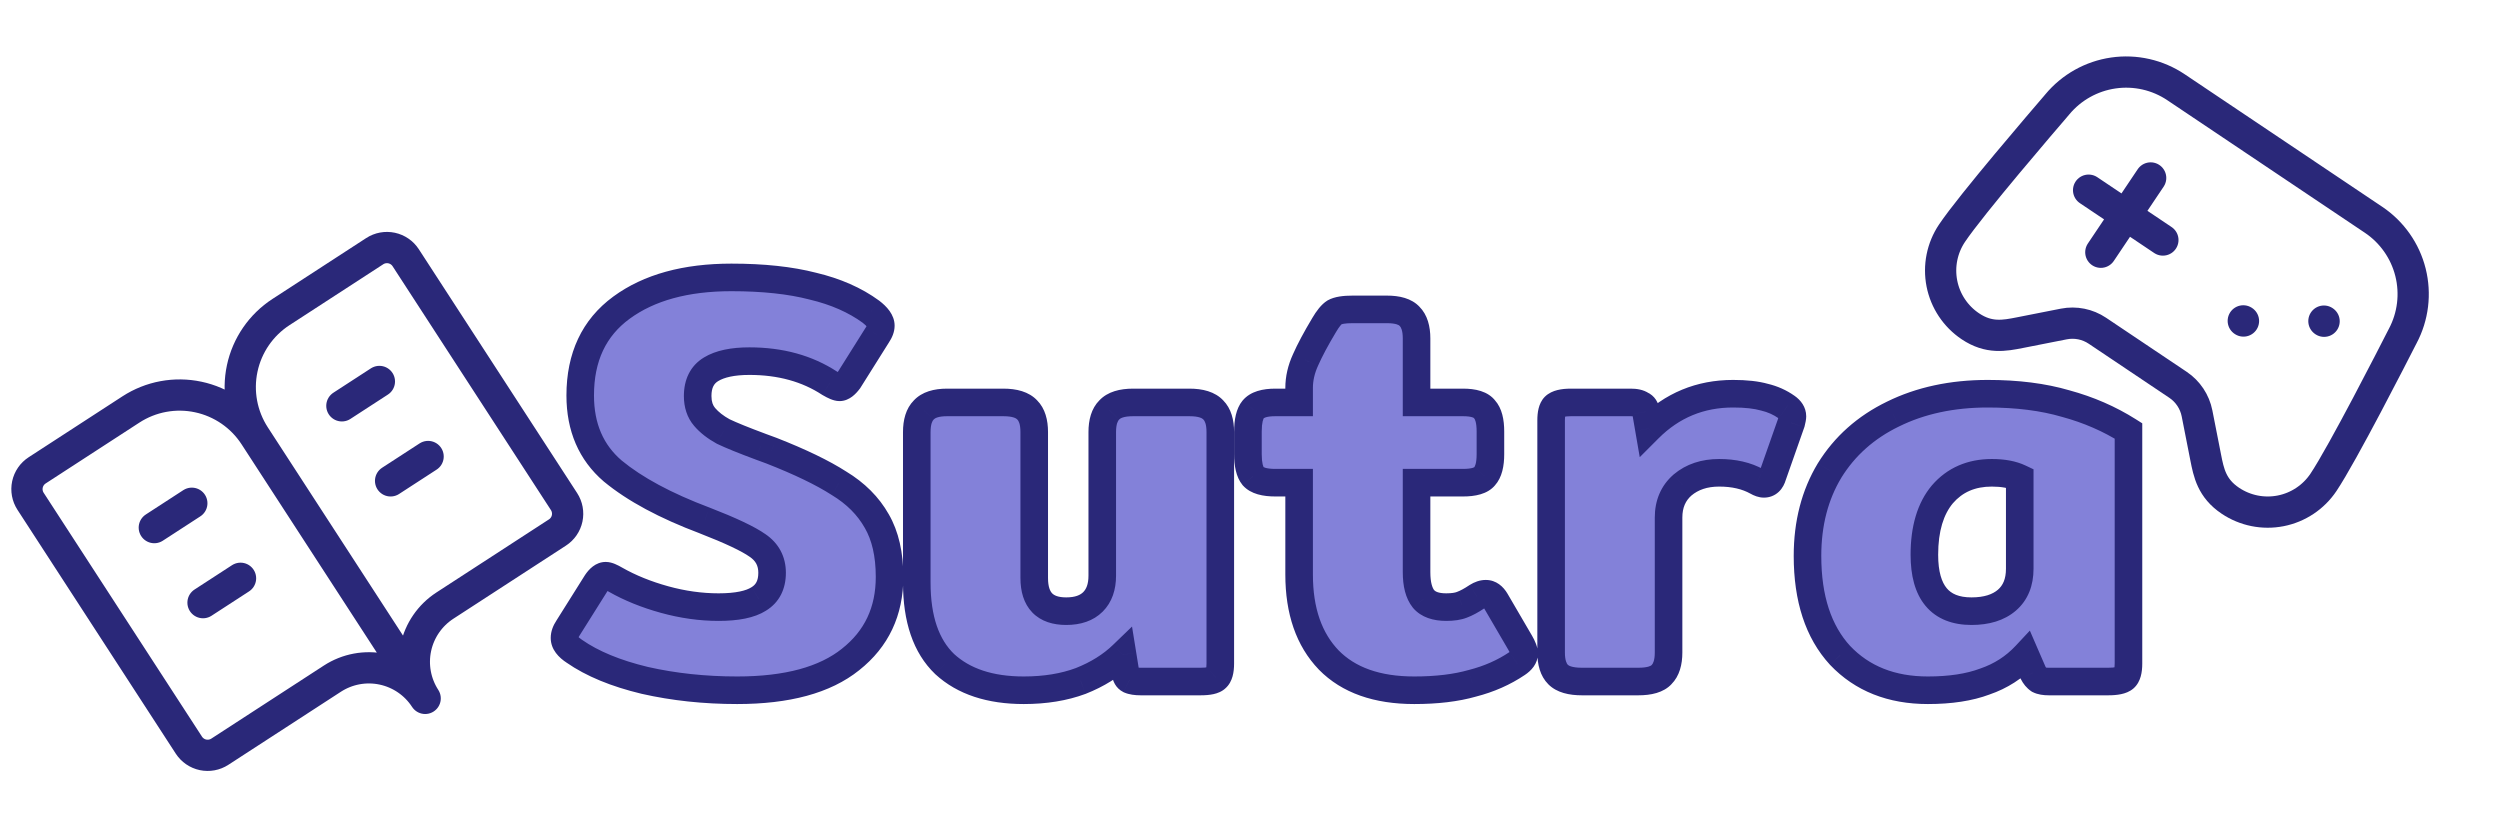 <svg width="136" height="45" viewBox="0 0 136 45" fill="none" xmlns="http://www.w3.org/2000/svg">
<path d="M40.104 37.55C38.333 37.55 36.656 37.371 35.075 37.012C33.493 36.633 32.217 36.105 31.247 35.431C30.889 35.199 30.709 34.956 30.709 34.703C30.709 34.534 30.773 34.355 30.899 34.165L32.449 31.698C32.618 31.445 32.787 31.319 32.955 31.319C33.061 31.319 33.24 31.392 33.493 31.54C34.273 31.983 35.159 32.341 36.15 32.615C37.141 32.89 38.122 33.027 39.092 33.027C40.083 33.027 40.81 32.879 41.274 32.584C41.76 32.289 42.002 31.814 42.002 31.16C42.002 30.528 41.738 30.032 41.211 29.674C40.705 29.315 39.746 28.862 38.333 28.314C36.203 27.512 34.537 26.616 33.335 25.625C32.154 24.613 31.564 23.242 31.564 21.513C31.564 19.425 32.312 17.833 33.809 16.736C35.307 15.64 37.299 15.091 39.788 15.091C41.517 15.091 42.993 15.25 44.216 15.566C45.46 15.861 46.515 16.325 47.379 16.958C47.738 17.232 47.917 17.485 47.917 17.717C47.917 17.864 47.854 18.033 47.727 18.223L46.177 20.69C45.988 20.943 45.819 21.07 45.671 21.07C45.566 21.07 45.387 20.996 45.133 20.849C43.91 20.047 42.455 19.646 40.768 19.646C39.861 19.646 39.166 19.794 38.681 20.089C38.196 20.384 37.953 20.869 37.953 21.544C37.953 22.008 38.08 22.388 38.333 22.683C38.586 22.978 38.923 23.242 39.345 23.474C39.788 23.685 40.462 23.959 41.369 24.296L41.97 24.518C43.531 25.129 44.754 25.72 45.64 26.289C46.546 26.837 47.232 27.523 47.696 28.345C48.16 29.146 48.392 30.159 48.392 31.382C48.392 33.259 47.685 34.756 46.272 35.873C44.88 36.991 42.824 37.55 40.104 37.55ZM55.693 37.55C53.858 37.55 52.424 37.075 51.391 36.127C50.379 35.157 49.873 33.68 49.873 31.698V23.506C49.873 22.957 49.999 22.557 50.252 22.303C50.505 22.029 50.927 21.892 51.517 21.892H54.586C55.197 21.892 55.63 22.029 55.883 22.303C56.136 22.557 56.262 22.957 56.262 23.506V31.445C56.262 32.647 56.842 33.248 58.002 33.248C58.635 33.248 59.12 33.079 59.457 32.742C59.794 32.405 59.963 31.93 59.963 31.319V23.506C59.963 22.957 60.09 22.557 60.343 22.303C60.596 22.029 61.028 21.892 61.64 21.892H64.708C65.319 21.892 65.752 22.029 66.005 22.303C66.258 22.557 66.384 22.957 66.384 23.506V36.095C66.384 36.496 66.311 36.759 66.163 36.886C66.036 37.012 65.752 37.075 65.309 37.075H62.051C61.798 37.075 61.597 37.044 61.45 36.981C61.323 36.917 61.249 36.791 61.228 36.601L61.07 35.62C60.459 36.211 59.7 36.685 58.793 37.044C57.886 37.381 56.853 37.55 55.693 37.55ZM76.935 37.55C74.91 37.55 73.36 37.002 72.285 35.905C71.209 34.788 70.672 33.237 70.672 31.255V26.258H69.375C68.784 26.258 68.384 26.142 68.173 25.91C67.983 25.678 67.888 25.277 67.888 24.707V23.474C67.888 22.904 67.983 22.504 68.173 22.272C68.384 22.019 68.784 21.892 69.375 21.892H70.672V21.102C70.672 20.595 70.788 20.089 71.02 19.583C71.252 19.056 71.589 18.423 72.032 17.685C72.243 17.327 72.433 17.095 72.601 16.989C72.791 16.884 73.118 16.831 73.582 16.831H75.448C76.038 16.831 76.45 16.958 76.682 17.211C76.935 17.464 77.061 17.864 77.061 18.413V21.892H79.592C80.182 21.892 80.572 22.019 80.762 22.272C80.973 22.504 81.079 22.904 81.079 23.474V24.707C81.079 25.277 80.973 25.678 80.762 25.91C80.572 26.142 80.182 26.258 79.592 26.258H77.061V31.129C77.061 31.782 77.188 32.267 77.441 32.584C77.694 32.879 78.105 33.027 78.674 33.027C79.033 33.027 79.318 32.984 79.529 32.9C79.76 32.816 80.035 32.668 80.351 32.457C80.52 32.352 80.678 32.299 80.826 32.299C81.036 32.299 81.216 32.426 81.363 32.679L82.692 34.956C82.839 35.209 82.913 35.41 82.913 35.557C82.913 35.747 82.787 35.926 82.534 36.095C81.817 36.58 81.005 36.938 80.098 37.17C79.212 37.423 78.158 37.55 76.935 37.55ZM86.057 37.075C85.446 37.075 85.013 36.949 84.76 36.696C84.507 36.443 84.381 36.042 84.381 35.494V22.873C84.381 22.493 84.444 22.24 84.571 22.114C84.718 21.966 85.013 21.892 85.456 21.892H88.714C88.967 21.892 89.157 21.934 89.284 22.019C89.431 22.082 89.516 22.209 89.537 22.398L89.695 23.316C90.96 22.05 92.489 21.418 94.281 21.418C94.977 21.418 95.547 21.481 95.99 21.608C96.433 21.713 96.833 21.892 97.192 22.145C97.403 22.293 97.508 22.462 97.508 22.651C97.508 22.715 97.487 22.831 97.445 22.999L96.433 25.878C96.348 26.173 96.19 26.321 95.958 26.321C95.853 26.321 95.726 26.279 95.578 26.194C95.009 25.878 94.324 25.72 93.522 25.72C92.721 25.72 92.057 25.941 91.53 26.384C91.023 26.827 90.77 27.417 90.77 28.155V35.494C90.77 36.042 90.644 36.443 90.391 36.696C90.159 36.949 89.737 37.075 89.126 37.075H86.057ZM104.876 37.55C102.894 37.55 101.302 36.917 100.1 35.652C98.919 34.366 98.328 32.563 98.328 30.243C98.328 28.472 98.729 26.922 99.53 25.593C100.353 24.265 101.502 23.242 102.978 22.525C104.476 21.787 106.194 21.418 108.134 21.418C109.737 21.418 111.15 21.597 112.373 21.956C113.617 22.293 114.756 22.788 115.789 23.442V36.095C115.789 36.496 115.715 36.759 115.568 36.886C115.42 37.012 115.125 37.075 114.682 37.075H111.456C111.224 37.075 111.044 37.044 110.918 36.981C110.791 36.896 110.686 36.77 110.602 36.601L110.19 35.652C109.579 36.306 108.841 36.78 107.976 37.075C107.133 37.392 106.099 37.55 104.876 37.55ZM107.249 33.248C108.071 33.248 108.714 33.048 109.178 32.647C109.642 32.246 109.874 31.677 109.874 30.939V26.004C109.473 25.815 108.967 25.72 108.356 25.72C107.238 25.72 106.342 26.11 105.667 26.89C105.013 27.67 104.686 28.767 104.686 30.18C104.686 32.225 105.54 33.248 107.249 33.248Z" fill="#8381D9"/>
<path d="M35.075 37.012L34.9 37.742L34.909 37.744L35.075 37.012ZM31.247 35.431L31.675 34.815L31.665 34.808L31.655 34.801L31.247 35.431ZM30.899 34.165L31.523 34.581L31.529 34.573L31.534 34.564L30.899 34.165ZM32.449 31.698L31.825 31.282L31.82 31.291L31.814 31.299L32.449 31.698ZM33.493 31.54L33.115 32.188L33.123 32.192L33.493 31.54ZM36.15 32.615L35.95 33.338L36.15 32.615ZM41.274 32.584L40.885 31.943L40.878 31.947L40.872 31.951L41.274 32.584ZM41.211 29.674L40.778 30.286L40.783 30.29L40.789 30.294L41.211 29.674ZM38.333 28.314L38.604 27.614L38.597 27.612L38.333 28.314ZM33.335 25.625L32.847 26.194L32.852 26.199L32.858 26.203L33.335 25.625ZM33.809 16.736L34.252 17.341L33.809 16.736ZM44.216 15.566L44.028 16.292L44.036 16.294L44.043 16.296L44.216 15.566ZM47.379 16.958L47.835 16.362L47.829 16.357L47.822 16.352L47.379 16.958ZM47.727 18.223L47.103 17.807L47.098 17.816L47.092 17.824L47.727 18.223ZM46.177 20.69L46.777 21.14L46.796 21.116L46.812 21.089L46.177 20.69ZM45.133 20.849L44.722 21.476L44.739 21.486L44.756 21.496L45.133 20.849ZM38.333 22.683L37.763 23.171L37.763 23.171L38.333 22.683ZM39.345 23.474L38.983 24.131L39.003 24.142L39.022 24.151L39.345 23.474ZM41.369 24.296L41.108 24.999L41.11 25L41.369 24.296ZM41.97 24.518L42.244 23.819L42.237 23.817L42.23 23.814L41.97 24.518ZM45.64 26.289L45.234 26.92L45.243 26.926L45.252 26.931L45.64 26.289ZM47.696 28.345L47.042 28.714L47.047 28.721L47.696 28.345ZM46.272 35.873L45.807 35.285L45.803 35.289L46.272 35.873ZM40.104 36.8C38.383 36.8 36.763 36.626 35.24 36.281L34.909 37.744C36.55 38.116 38.282 38.3 40.104 38.3V36.8ZM35.25 36.283C33.727 35.917 32.546 35.421 31.675 34.815L30.819 36.046C31.889 36.79 33.259 37.348 34.9 37.742L35.25 36.283ZM31.655 34.801C31.522 34.715 31.466 34.654 31.447 34.629C31.439 34.618 31.443 34.621 31.448 34.636C31.454 34.652 31.459 34.676 31.459 34.703H29.959C29.959 35.347 30.416 35.786 30.84 36.06L31.655 34.801ZM31.459 34.703C31.459 34.726 31.451 34.69 31.523 34.581L30.275 33.749C30.095 34.02 29.959 34.343 29.959 34.703H31.459ZM31.534 34.564L33.084 32.097L31.814 31.299L30.264 33.766L31.534 34.564ZM33.073 32.114C33.1 32.074 33.121 32.047 33.136 32.03C33.152 32.013 33.157 32.01 33.152 32.014C33.147 32.017 33.127 32.032 33.092 32.044C33.056 32.058 33.009 32.069 32.955 32.069V30.569C32.388 30.569 32.024 30.984 31.825 31.282L33.073 32.114ZM32.955 32.069C32.899 32.069 32.864 32.059 32.86 32.058C32.854 32.057 32.861 32.058 32.883 32.067C32.929 32.086 33.005 32.123 33.115 32.188L33.871 30.892C33.728 30.809 33.587 30.735 33.454 30.68C33.337 30.632 33.157 30.569 32.955 30.569V32.069ZM33.123 32.192C33.964 32.67 34.908 33.05 35.95 33.338L36.35 31.893C35.41 31.633 34.583 31.296 33.863 30.888L33.123 32.192ZM35.95 33.338C37.002 33.629 38.05 33.777 39.092 33.777V32.277C38.193 32.277 37.28 32.15 36.35 31.893L35.95 33.338ZM39.092 33.777C40.127 33.777 41.03 33.628 41.677 33.217L40.872 31.951C40.591 32.13 40.039 32.277 39.092 32.277V33.777ZM41.664 33.224C42.41 32.77 42.752 32.029 42.752 31.16H41.252C41.252 31.599 41.109 31.807 40.885 31.943L41.664 33.224ZM42.752 31.16C42.752 30.277 42.364 29.55 41.633 29.053L40.789 30.294C41.113 30.514 41.252 30.778 41.252 31.16H42.752ZM41.645 29.062C41.055 28.644 40.016 28.162 38.604 27.614L38.061 29.013C39.476 29.562 40.355 29.987 40.778 30.286L41.645 29.062ZM38.597 27.612C36.512 26.827 34.928 25.967 33.812 25.046L32.858 26.203C34.145 27.265 35.894 28.197 38.069 29.015L38.597 27.612ZM33.823 25.055C32.828 24.203 32.313 23.05 32.313 21.513H30.814C30.814 23.433 31.48 25.023 32.847 26.194L33.823 25.055ZM32.313 21.513C32.313 19.63 32.974 18.277 34.252 17.341L33.366 16.131C31.65 17.388 30.814 19.22 30.814 21.513H32.313ZM34.252 17.341C35.584 16.366 37.405 15.841 39.788 15.841V14.341C37.194 14.341 35.029 14.913 33.366 16.131L34.252 17.341ZM39.788 15.841C41.475 15.841 42.885 15.996 44.028 16.292L44.404 14.84C43.102 14.503 41.559 14.341 39.788 14.341V15.841ZM44.043 16.296C45.208 16.572 46.167 17 46.937 17.563L47.822 16.352C46.863 15.65 45.712 15.15 44.389 14.836L44.043 16.296ZM46.924 17.553C47.068 17.664 47.14 17.743 47.171 17.787C47.2 17.828 47.167 17.801 47.167 17.717H48.667C48.667 17.105 48.218 16.655 47.835 16.362L46.924 17.553ZM47.167 17.717C47.167 17.683 47.174 17.673 47.167 17.691C47.16 17.709 47.143 17.748 47.103 17.807L48.351 18.639C48.519 18.388 48.667 18.073 48.667 17.717H47.167ZM47.092 17.824L45.542 20.291L46.812 21.089L48.362 18.622L47.092 17.824ZM45.577 20.24C45.544 20.285 45.516 20.318 45.494 20.341C45.472 20.365 45.46 20.374 45.459 20.375C45.457 20.376 45.473 20.363 45.507 20.35C45.543 20.336 45.599 20.32 45.671 20.32V21.82C45.964 21.82 46.198 21.695 46.358 21.575C46.52 21.453 46.659 21.298 46.777 21.14L45.577 20.24ZM45.671 20.32C45.728 20.32 45.763 20.329 45.767 20.33C45.773 20.332 45.766 20.33 45.743 20.321C45.697 20.302 45.622 20.265 45.511 20.201L44.756 21.496C44.898 21.58 45.039 21.653 45.172 21.708C45.289 21.756 45.47 21.82 45.671 21.82V20.32ZM45.544 20.221C44.181 19.328 42.578 18.896 40.768 18.896V20.396C42.332 20.396 43.639 20.766 44.722 21.476L45.544 20.221ZM40.768 18.896C39.798 18.896 38.944 19.051 38.291 19.449L39.071 20.73C39.388 20.537 39.925 20.396 40.768 20.396V18.896ZM38.291 19.449C37.537 19.908 37.203 20.666 37.203 21.544H38.703C38.703 21.073 38.855 20.861 39.071 20.73L38.291 19.449ZM37.203 21.544C37.203 22.151 37.372 22.715 37.763 23.171L38.902 22.195C38.787 22.061 38.703 21.866 38.703 21.544H37.203ZM37.763 23.171C38.087 23.549 38.501 23.866 38.983 24.131L39.706 22.817C39.345 22.618 39.084 22.408 38.902 22.195L37.763 23.171ZM39.022 24.151C39.496 24.377 40.196 24.66 41.108 24.999L41.631 23.593C40.729 23.258 40.079 22.993 39.667 22.797L39.022 24.151ZM41.11 25L41.711 25.221L42.23 23.814L41.629 23.593L41.11 25ZM41.697 25.216C43.235 25.819 44.407 26.388 45.234 26.92L46.045 25.658C45.101 25.051 43.827 24.44 42.244 23.819L41.697 25.216ZM45.252 26.931C46.062 27.421 46.649 28.017 47.042 28.714L48.349 27.977C47.814 27.029 47.031 26.254 46.028 25.647L45.252 26.931ZM47.047 28.721C47.426 29.377 47.642 30.25 47.642 31.382H49.142C49.142 30.068 48.893 28.916 48.345 27.969L47.047 28.721ZM47.642 31.382C47.642 33.041 47.032 34.317 45.807 35.285L46.737 36.462C48.339 35.195 49.142 33.477 49.142 31.382H47.642ZM45.803 35.289C44.598 36.256 42.739 36.8 40.104 36.8V38.3C42.91 38.3 45.163 37.726 46.742 36.458L45.803 35.289ZM51.391 36.127L50.872 36.668L50.878 36.674L50.884 36.679L51.391 36.127ZM50.252 22.303L50.782 22.834L50.793 22.823L50.803 22.812L50.252 22.303ZM55.883 22.303L55.331 22.812L55.342 22.823L55.352 22.834L55.883 22.303ZM60.343 22.303L60.873 22.834L60.884 22.823L60.894 22.812L60.343 22.303ZM66.005 22.303L65.454 22.812L65.464 22.823L65.474 22.834L66.005 22.303ZM66.163 36.886L65.675 36.316L65.653 36.335L65.633 36.355L66.163 36.886ZM61.45 36.981L61.114 37.651L61.134 37.661L61.154 37.67L61.45 36.981ZM61.228 36.601L61.974 36.518L61.972 36.5L61.969 36.482L61.228 36.601ZM61.07 35.62L61.811 35.501L61.582 34.084L60.549 35.081L61.07 35.62ZM58.793 37.044L59.054 37.747L59.061 37.744L59.069 37.741L58.793 37.044ZM55.693 36.8C53.987 36.8 52.755 36.361 51.898 35.574L50.884 36.679C52.093 37.79 53.73 38.3 55.693 38.3V36.8ZM51.91 35.585C51.098 34.807 50.623 33.562 50.623 31.698H49.123C49.123 33.799 49.66 35.506 50.872 36.668L51.91 35.585ZM50.623 31.698V23.506H49.123V31.698H50.623ZM50.623 23.506C50.623 23.052 50.73 22.887 50.782 22.834L49.722 21.773C49.269 22.226 49.123 22.862 49.123 23.506H50.623ZM50.803 22.812C50.85 22.762 51.017 22.642 51.517 22.642V21.142C50.837 21.142 50.161 21.297 49.701 21.795L50.803 22.812ZM51.517 22.642H54.586V21.142H51.517V22.642ZM54.586 22.642C55.117 22.642 55.289 22.766 55.331 22.812L56.434 21.795C55.97 21.293 55.278 21.142 54.586 21.142V22.642ZM55.352 22.834C55.405 22.887 55.512 23.052 55.512 23.506H57.012C57.012 22.862 56.866 22.226 56.413 21.773L55.352 22.834ZM55.512 23.506V31.445H57.012V23.506H55.512ZM55.512 31.445C55.512 32.155 55.683 32.827 56.157 33.318C56.636 33.815 57.3 33.998 58.002 33.998V32.498C57.545 32.498 57.338 32.381 57.237 32.277C57.131 32.167 57.012 31.937 57.012 31.445H55.512ZM58.002 33.998C58.766 33.998 59.468 33.792 59.987 33.272L58.927 32.212C58.771 32.367 58.503 32.498 58.002 32.498V33.998ZM59.987 33.272C60.502 32.758 60.713 32.07 60.713 31.319H59.213C59.213 31.79 59.087 32.052 58.927 32.212L59.987 33.272ZM60.713 31.319V23.506H59.213V31.319H60.713ZM60.713 23.506C60.713 23.052 60.82 22.887 60.873 22.834L59.812 21.773C59.359 22.226 59.213 22.862 59.213 23.506H60.713ZM60.894 22.812C60.936 22.766 61.108 22.642 61.64 22.642V21.142C60.948 21.142 60.255 21.293 59.792 21.795L60.894 22.812ZM61.64 22.642H64.708V21.142H61.64V22.642ZM64.708 22.642C65.239 22.642 65.411 22.766 65.454 22.812L66.556 21.795C66.092 21.293 65.4 21.142 64.708 21.142V22.642ZM65.474 22.834C65.527 22.887 65.634 23.052 65.634 23.506H67.134C67.134 22.862 66.988 22.226 66.535 21.773L65.474 22.834ZM65.634 23.506V36.095H67.134V23.506H65.634ZM65.634 36.095C65.634 36.255 65.619 36.348 65.607 36.391C65.594 36.436 65.599 36.382 65.675 36.316L66.651 37.455C66.875 37.263 66.99 37.014 67.051 36.795C67.113 36.575 67.134 36.335 67.134 36.095H65.634ZM65.633 36.355C65.678 36.31 65.716 36.292 65.724 36.288C65.733 36.284 65.725 36.289 65.692 36.296C65.623 36.311 65.501 36.325 65.309 36.325V37.825C65.56 37.825 65.802 37.808 66.017 37.76C66.22 37.715 66.484 37.625 66.693 37.416L65.633 36.355ZM65.309 36.325H62.051V37.825H65.309V36.325ZM62.051 36.325C61.847 36.325 61.761 36.298 61.745 36.291L61.154 37.67C61.434 37.79 61.748 37.825 62.051 37.825V36.325ZM61.785 36.31C61.857 36.346 61.914 36.402 61.947 36.46C61.977 36.511 61.976 36.539 61.974 36.518L60.483 36.684C60.521 37.028 60.684 37.436 61.114 37.651L61.785 36.31ZM61.969 36.482L61.811 35.501L60.33 35.74L60.488 36.721L61.969 36.482ZM60.549 35.081C60.018 35.594 59.346 36.019 58.517 36.346L59.069 37.741C60.053 37.352 60.899 36.828 61.591 36.16L60.549 35.081ZM58.531 36.341C57.723 36.642 56.781 36.8 55.693 36.8V38.3C56.925 38.3 58.049 38.121 59.054 37.747L58.531 36.341ZM72.285 35.905L71.744 36.425L71.749 36.43L72.285 35.905ZM70.672 26.258H71.422V25.508H70.672V26.258ZM68.173 25.91L67.592 26.384L67.605 26.4L67.618 26.414L68.173 25.91ZM68.173 22.272L67.597 21.792L67.592 21.797L68.173 22.272ZM70.672 21.892V22.642H71.422V21.892H70.672ZM71.02 19.583L71.701 19.896L71.706 19.885L71.02 19.583ZM72.032 17.685L72.675 18.071L72.678 18.066L72.032 17.685ZM72.601 16.989L72.237 16.334L72.22 16.343L72.204 16.353L72.601 16.989ZM76.682 17.211L76.129 17.718L76.14 17.73L76.151 17.741L76.682 17.211ZM77.061 21.892H76.311V22.642H77.061V21.892ZM80.762 22.272L80.162 22.722L80.183 22.75L80.207 22.776L80.762 22.272ZM80.762 25.91L80.207 25.405L80.194 25.419L80.182 25.435L80.762 25.91ZM77.061 26.258V25.508H76.311V26.258H77.061ZM77.441 32.584L76.855 33.052L76.863 33.062L76.871 33.072L77.441 32.584ZM79.529 32.9L79.272 32.195L79.261 32.199L79.25 32.204L79.529 32.9ZM80.351 32.457L79.954 31.821L79.944 31.827L79.935 31.833L80.351 32.457ZM81.363 32.679L82.011 32.301L81.363 32.679ZM82.692 34.956L82.044 35.334L82.692 34.956ZM82.534 36.095L82.118 35.471L82.113 35.474L82.534 36.095ZM80.098 37.17L79.912 36.444L79.902 36.446L79.892 36.449L80.098 37.17ZM76.935 36.8C75.045 36.8 73.714 36.291 72.82 35.38L71.749 36.43C73.007 37.712 74.775 38.3 76.935 38.3V36.8ZM72.825 35.385C71.919 34.443 71.422 33.1 71.422 31.255H69.922C69.922 33.375 70.5 35.132 71.745 36.425L72.825 35.385ZM71.422 31.255V26.258H69.922V31.255H71.422ZM70.672 25.508H69.375V27.008H70.672V25.508ZM69.375 25.508C69.123 25.508 68.951 25.482 68.84 25.45C68.73 25.418 68.714 25.39 68.728 25.405L67.618 26.414C68.055 26.895 68.742 27.008 69.375 27.008V25.508ZM68.753 25.435C68.753 25.435 68.745 25.424 68.732 25.396C68.719 25.368 68.704 25.324 68.689 25.262C68.659 25.135 68.638 24.954 68.638 24.707H67.138C67.138 25.315 67.23 25.942 67.592 26.384L68.753 25.435ZM68.638 24.707V23.474H67.138V24.707H68.638ZM68.638 23.474C68.638 23.227 68.659 23.046 68.689 22.919C68.704 22.857 68.719 22.814 68.732 22.785C68.745 22.757 68.753 22.747 68.753 22.747L67.592 21.797C67.23 22.239 67.138 22.866 67.138 23.474H68.638ZM68.749 22.752C68.74 22.762 68.756 22.734 68.857 22.702C68.962 22.669 69.128 22.642 69.375 22.642V21.142C68.728 21.142 68.03 21.272 67.597 21.792L68.749 22.752ZM69.375 22.642H70.672V21.142H69.375V22.642ZM71.422 21.892V21.102H69.922V21.892H71.422ZM71.422 21.102C71.422 20.714 71.51 20.314 71.701 19.896L70.338 19.271C70.066 19.865 69.922 20.477 69.922 21.102H71.422ZM71.706 19.885C71.921 19.397 72.241 18.794 72.675 18.071L71.389 17.299C70.937 18.053 70.582 18.715 70.333 19.281L71.706 19.885ZM72.678 18.066C72.771 17.908 72.85 17.795 72.913 17.717C72.979 17.636 73.009 17.619 72.999 17.625L72.204 16.353C71.871 16.561 71.605 16.932 71.385 17.305L72.678 18.066ZM72.965 17.645C72.955 17.651 72.99 17.63 73.108 17.611C73.22 17.593 73.375 17.581 73.582 17.581V16.081C73.105 16.081 72.607 16.128 72.237 16.334L72.965 17.645ZM73.582 17.581H75.448V16.081H73.582V17.581ZM75.448 17.581C75.971 17.581 76.113 17.7 76.129 17.718L77.235 16.704C76.786 16.215 76.106 16.081 75.448 16.081V17.581ZM76.151 17.741C76.204 17.794 76.311 17.96 76.311 18.413H77.811C77.811 17.769 77.665 17.134 77.212 16.68L76.151 17.741ZM76.311 18.413V21.892H77.811V18.413H76.311ZM77.061 22.642H79.592V21.142H77.061V22.642ZM79.592 22.642C79.84 22.642 80.001 22.67 80.096 22.701C80.187 22.73 80.184 22.751 80.162 22.722L81.362 21.822C80.946 21.266 80.226 21.142 79.592 21.142V22.642ZM80.207 22.776C80.224 22.795 80.329 22.954 80.329 23.474H81.829C81.829 22.855 81.722 22.213 81.317 21.767L80.207 22.776ZM80.329 23.474V24.707H81.829V23.474H80.329ZM80.329 24.707C80.329 25.227 80.224 25.387 80.207 25.405L81.317 26.414C81.722 25.968 81.829 25.327 81.829 24.707H80.329ZM80.182 25.435C80.21 25.399 80.215 25.421 80.114 25.452C80.011 25.482 79.844 25.508 79.592 25.508V27.008C80.21 27.008 80.921 26.9 81.343 26.384L80.182 25.435ZM79.592 25.508H77.061V27.008H79.592V25.508ZM76.311 26.258V31.129H77.811V26.258H76.311ZM76.311 31.129C76.311 31.856 76.448 32.543 76.855 33.052L78.026 32.115C77.928 31.992 77.811 31.709 77.811 31.129H76.311ZM76.871 33.072C77.323 33.599 77.99 33.777 78.674 33.777V32.277C78.22 32.277 78.065 32.159 78.01 32.096L76.871 33.072ZM78.674 33.777C79.079 33.777 79.471 33.731 79.807 33.596L79.25 32.204C79.164 32.238 78.987 32.277 78.674 32.277V33.777ZM79.785 33.605C80.095 33.492 80.425 33.31 80.767 33.081L79.935 31.833C79.645 32.027 79.426 32.139 79.272 32.195L79.785 33.605ZM80.749 33.093C80.838 33.037 80.859 33.049 80.826 33.049V31.549C80.496 31.549 80.201 31.666 79.954 31.821L80.749 33.093ZM80.826 33.049C80.802 33.049 80.774 33.045 80.746 33.036C80.719 33.027 80.698 33.016 80.686 33.007C80.663 32.991 80.678 32.993 80.715 33.057L82.011 32.301C81.787 31.918 81.402 31.549 80.826 31.549V33.049ZM80.715 33.057L82.044 35.334L83.34 34.578L82.011 32.301L80.715 33.057ZM82.044 35.334C82.103 35.436 82.137 35.508 82.154 35.556C82.173 35.606 82.163 35.602 82.163 35.557H83.663C83.663 35.2 83.5 34.853 83.34 34.578L82.044 35.334ZM82.163 35.557C82.163 35.52 82.17 35.484 82.18 35.454C82.19 35.425 82.201 35.408 82.206 35.401C82.21 35.396 82.207 35.4 82.193 35.414C82.178 35.427 82.154 35.446 82.118 35.471L82.95 36.719C83.282 36.498 83.663 36.121 83.663 35.557H82.163ZM82.113 35.474C81.473 35.907 80.742 36.231 79.912 36.444L80.284 37.897C81.267 37.645 82.16 37.253 82.954 36.716L82.113 35.474ZM79.892 36.449C79.091 36.678 78.109 36.8 76.935 36.8V38.3C78.206 38.3 79.334 38.169 80.304 37.892L79.892 36.449ZM84.76 36.696L85.291 36.166L84.76 36.696ZM84.571 22.114L84.04 21.583L84.04 21.583L84.571 22.114ZM89.284 22.019L88.868 22.643L88.925 22.681L88.988 22.708L89.284 22.019ZM89.537 22.398L88.791 22.481L88.794 22.504L88.798 22.526L89.537 22.398ZM89.695 23.316L88.956 23.443L89.202 24.87L90.225 23.846L89.695 23.316ZM95.99 21.608L95.784 22.329L95.8 22.333L95.816 22.337L95.99 21.608ZM97.192 22.145L96.759 22.758L96.762 22.76L97.192 22.145ZM97.445 22.999L98.152 23.248L98.164 23.215L98.172 23.181L97.445 22.999ZM96.433 25.878L95.725 25.629L95.718 25.65L95.711 25.672L96.433 25.878ZM95.579 26.194L95.951 25.543L95.943 25.539L95.579 26.194ZM91.53 26.384L91.047 25.81L91.041 25.815L91.036 25.82L91.53 26.384ZM90.391 36.696L89.861 36.166L89.849 36.177L89.838 36.189L90.391 36.696ZM86.057 36.325C85.513 36.325 85.331 36.206 85.291 36.166L84.23 37.226C84.695 37.692 85.379 37.825 86.057 37.825V36.325ZM85.291 36.166C85.238 36.113 85.131 35.947 85.131 35.494H83.631C83.631 36.137 83.777 36.773 84.23 37.226L85.291 36.166ZM85.131 35.494V22.873H83.631V35.494H85.131ZM85.131 22.873C85.131 22.719 85.144 22.627 85.156 22.58C85.169 22.529 85.168 22.577 85.101 22.644L84.04 21.583C83.847 21.777 83.751 22.015 83.701 22.216C83.649 22.423 83.631 22.647 83.631 22.873H85.131ZM85.101 22.644C85.044 22.701 85.012 22.693 85.085 22.675C85.153 22.658 85.271 22.642 85.456 22.642V21.142C85.199 21.142 84.948 21.163 84.721 21.22C84.498 21.276 84.245 21.379 84.04 21.583L85.101 22.644ZM85.456 22.642H88.714V21.142H85.456V22.642ZM88.714 22.642C88.802 22.642 88.856 22.65 88.884 22.656C88.912 22.662 88.9 22.664 88.868 22.643L89.7 21.395C89.393 21.19 89.027 21.142 88.714 21.142V22.642ZM88.988 22.708C88.936 22.686 88.877 22.642 88.834 22.577C88.794 22.518 88.791 22.476 88.791 22.481L90.282 22.316C90.238 21.918 90.026 21.521 89.579 21.329L88.988 22.708ZM88.798 22.526L88.956 23.443L90.434 23.188L90.276 22.271L88.798 22.526ZM90.225 23.846C91.35 22.722 92.688 22.168 94.281 22.168V20.668C92.291 20.668 90.571 21.379 89.165 22.785L90.225 23.846ZM94.281 22.168C94.939 22.168 95.433 22.229 95.784 22.329L96.196 20.887C95.661 20.734 95.015 20.668 94.281 20.668V22.168ZM95.816 22.337C96.169 22.421 96.482 22.562 96.759 22.758L97.624 21.533C97.185 21.222 96.696 21.005 96.163 20.878L95.816 22.337ZM96.762 22.76C96.808 22.792 96.807 22.802 96.793 22.78C96.785 22.768 96.776 22.75 96.769 22.725C96.761 22.7 96.758 22.674 96.758 22.651H98.258C98.258 22.135 97.955 21.764 97.622 21.531L96.762 22.76ZM96.758 22.651C96.758 22.629 96.76 22.617 96.759 22.621C96.759 22.624 96.757 22.634 96.754 22.652C96.748 22.688 96.736 22.742 96.717 22.817L98.172 23.181C98.212 23.022 98.258 22.82 98.258 22.651H96.758ZM96.737 22.751L95.725 25.629L97.14 26.127L98.152 23.248L96.737 22.751ZM95.711 25.672C95.692 25.741 95.685 25.712 95.739 25.662C95.768 25.635 95.807 25.609 95.853 25.592C95.898 25.575 95.936 25.571 95.958 25.571V27.071C96.249 27.071 96.534 26.972 96.762 26.758C96.974 26.561 97.089 26.31 97.154 26.084L95.711 25.672ZM95.958 25.571C95.982 25.571 95.999 25.573 96.009 25.575C96.019 25.577 96.023 25.578 96.021 25.578C96.019 25.577 96.012 25.574 95.999 25.569C95.987 25.563 95.971 25.555 95.951 25.543L95.206 26.845C95.405 26.959 95.665 27.071 95.958 27.071V25.571ZM95.943 25.539C95.239 25.148 94.422 24.97 93.522 24.97V26.47C94.225 26.47 94.779 26.608 95.214 26.85L95.943 25.539ZM93.522 24.97C92.575 24.97 91.731 25.235 91.047 25.81L92.012 26.958C92.382 26.647 92.867 26.47 93.522 26.47V24.97ZM91.036 25.82C90.35 26.42 90.02 27.225 90.02 28.155H91.52C91.52 27.61 91.697 27.234 92.023 26.948L91.036 25.82ZM90.02 28.155V35.494H91.52V28.155H90.02ZM90.02 35.494C90.02 35.947 89.913 36.113 89.861 36.166L90.921 37.226C91.374 36.773 91.52 36.137 91.52 35.494H90.02ZM89.838 36.189C89.826 36.202 89.68 36.325 89.126 36.325V37.825C89.795 37.825 90.492 37.696 90.944 37.203L89.838 36.189ZM89.126 36.325H86.057V37.825H89.126V36.325ZM100.1 35.652L99.547 36.159L99.556 36.169L100.1 35.652ZM99.53 25.593L98.893 25.198L98.888 25.206L99.53 25.593ZM102.978 22.525L103.306 23.2L103.31 23.198L102.978 22.525ZM112.373 21.956L112.162 22.675L112.169 22.677L112.177 22.679L112.373 21.956ZM115.789 23.442H116.539V23.029L116.19 22.808L115.789 23.442ZM115.568 36.886L115.08 36.316V36.316L115.568 36.886ZM110.918 36.981L110.502 37.605L110.541 37.631L110.582 37.651L110.918 36.981ZM110.602 36.601L109.913 36.899L109.922 36.918L109.931 36.937L110.602 36.601ZM110.19 35.652L110.878 35.354L110.424 34.305L109.643 35.14L110.19 35.652ZM107.976 37.075L107.734 36.366L107.723 36.369L107.713 36.373L107.976 37.075ZM109.178 32.647L109.668 33.215L109.178 32.647ZM109.874 26.004H110.624V25.53L110.195 25.327L109.874 26.004ZM105.667 26.89L105.1 26.399L105.092 26.408L105.667 26.89ZM104.876 36.8C103.069 36.8 101.684 36.231 100.644 35.136L99.556 36.169C100.919 37.604 102.719 38.3 104.876 38.3V36.8ZM100.652 35.145C99.635 34.037 99.078 32.438 99.078 30.243H97.578C97.578 32.688 98.202 34.694 99.547 36.159L100.652 35.145ZM99.078 30.243C99.078 28.588 99.451 27.176 100.173 25.981L98.888 25.206C98.007 26.667 97.578 28.355 97.578 30.243H99.078ZM100.168 25.988C100.912 24.786 101.951 23.858 103.306 23.2L102.651 21.85C101.053 22.626 99.794 23.743 98.893 25.198L100.168 25.988ZM103.31 23.198C104.688 22.518 106.291 22.168 108.134 22.168V20.668C106.098 20.668 104.263 21.056 102.647 21.852L103.31 23.198ZM108.134 22.168C109.683 22.168 111.022 22.341 112.162 22.675L112.584 21.236C111.277 20.853 109.791 20.668 108.134 20.668V22.168ZM112.177 22.679C113.352 22.998 114.422 23.465 115.388 24.076L116.19 22.808C115.09 22.113 113.882 21.588 112.569 21.232L112.177 22.679ZM115.039 23.442V36.095H116.539V23.442H115.039ZM115.039 36.095C115.039 36.255 115.024 36.348 115.012 36.391C114.999 36.436 115.004 36.382 115.08 36.316L116.056 37.455C116.28 37.263 116.395 37.014 116.456 36.795C116.518 36.575 116.539 36.335 116.539 36.095H115.039ZM115.08 36.316C115.139 36.265 115.165 36.276 115.078 36.295C115 36.312 114.873 36.325 114.682 36.325V37.825C114.934 37.825 115.176 37.808 115.393 37.761C115.601 37.717 115.849 37.633 116.056 37.455L115.08 36.316ZM114.682 36.325H111.456V37.825H114.682V36.325ZM111.456 36.325C111.372 36.325 111.314 36.32 111.278 36.313C111.24 36.307 111.236 36.301 111.253 36.31L110.582 37.651C110.859 37.79 111.173 37.825 111.456 37.825V36.325ZM111.334 36.357C111.339 36.36 111.312 36.345 111.272 36.266L109.931 36.937C110.06 37.194 110.244 37.432 110.502 37.605L111.334 36.357ZM111.29 36.303L110.878 35.354L109.502 35.95L109.913 36.899L111.29 36.303ZM109.643 35.14C109.117 35.702 108.484 36.109 107.734 36.366L108.218 37.785C109.197 37.451 110.041 36.91 110.738 36.164L109.643 35.14ZM107.713 36.373C106.978 36.649 106.039 36.8 104.876 36.8V38.3C106.159 38.3 107.288 38.135 108.239 37.778L107.713 36.373ZM107.249 33.998C108.189 33.998 109.028 33.768 109.668 33.215L108.688 32.08C108.401 32.327 107.953 32.498 107.249 32.498V33.998ZM109.668 33.215C110.331 32.642 110.624 31.846 110.624 30.939H109.124C109.124 31.508 108.953 31.85 108.688 32.08L109.668 33.215ZM110.624 30.939V26.004H109.124V30.939H110.624ZM110.195 25.327C109.664 25.075 109.039 24.97 108.356 24.97V26.47C108.896 26.47 109.283 26.554 109.553 26.682L110.195 25.327ZM108.356 24.97C107.041 24.97 105.93 25.44 105.1 26.399L106.234 27.381C106.754 26.78 107.435 26.47 108.356 26.47V24.97ZM105.092 26.408C104.288 27.368 103.936 28.659 103.936 30.18H105.436C105.436 28.875 105.738 27.973 106.242 27.372L105.092 26.408ZM103.936 30.18C103.936 31.288 104.165 32.26 104.751 32.962C105.359 33.69 106.24 33.998 107.249 33.998V32.498C106.549 32.498 106.149 32.295 105.903 32C105.635 31.68 105.436 31.117 105.436 30.18H103.936Z" fill="#2A2879"/>
<path d="M113.62 10.346L117.661 13.057M116.996 9.681L114.285 13.722M122.034 17.456L122.045 17.463M126.421 17.469L126.431 17.476M129.123 11.957L118.374 4.745C117.374 4.074 116.16 3.798 114.969 3.97C113.777 4.142 112.691 4.75 111.921 5.675C111.88 5.724 111.843 5.771 111.801 5.817C111.262 6.444 107.236 11.126 106.189 12.686C105.65 13.49 105.452 14.475 105.639 15.425C105.826 16.374 106.383 17.211 107.187 17.75C108.197 18.428 109.041 18.262 109.885 18.096L112.272 17.625C112.905 17.501 113.562 17.632 114.098 17.992L118.487 20.936C119.022 21.296 119.393 21.854 119.518 22.487L119.988 24.874C120.154 25.718 120.321 26.562 121.331 27.24C122.135 27.779 123.12 27.977 124.07 27.79C125.019 27.603 125.856 27.046 126.395 26.242C127.442 24.681 130.248 19.181 130.623 18.445C130.65 18.39 130.679 18.337 130.708 18.281C131.273 17.218 131.424 15.982 131.131 14.814C130.838 13.646 130.123 12.628 129.123 11.957Z" stroke="#2A2879" stroke-width="1.7" stroke-linecap="round" stroke-linejoin="round"/>
<path d="M13.854 23.707L23.129 37.992M13.854 23.707C13.151 22.624 12.047 21.865 10.785 21.597C9.522 21.328 8.205 21.572 7.122 22.275L2.02 25.588C1.75 25.764 1.56 26.04 1.493 26.355C1.426 26.671 1.487 27 1.663 27.271L10.275 40.536C10.451 40.806 10.727 40.996 11.043 41.063C11.358 41.13 11.688 41.069 11.958 40.894L18.081 36.919C18.892 36.392 19.88 36.208 20.827 36.41C21.774 36.611 22.602 37.18 23.129 37.992M13.854 23.707C13.151 22.624 12.907 21.307 13.176 20.044C13.444 18.782 14.203 17.678 15.286 16.975L20.387 13.662C20.658 13.487 20.987 13.426 21.303 13.493C21.619 13.56 21.895 13.75 22.07 14.02L30.683 27.285C30.859 27.556 30.92 27.886 30.853 28.201C30.786 28.517 30.596 28.793 30.325 28.968L24.203 32.944C23.391 33.471 22.822 34.299 22.62 35.245C22.419 36.192 22.602 37.18 23.129 37.992M21.248 26.159L23.289 24.834M18.598 22.077L20.639 20.752M11.044 32.784L13.085 31.459M8.394 28.702L10.435 27.377" stroke="#2A2879" stroke-width="1.7" stroke-linecap="round" stroke-linejoin="round"/>
</svg>
